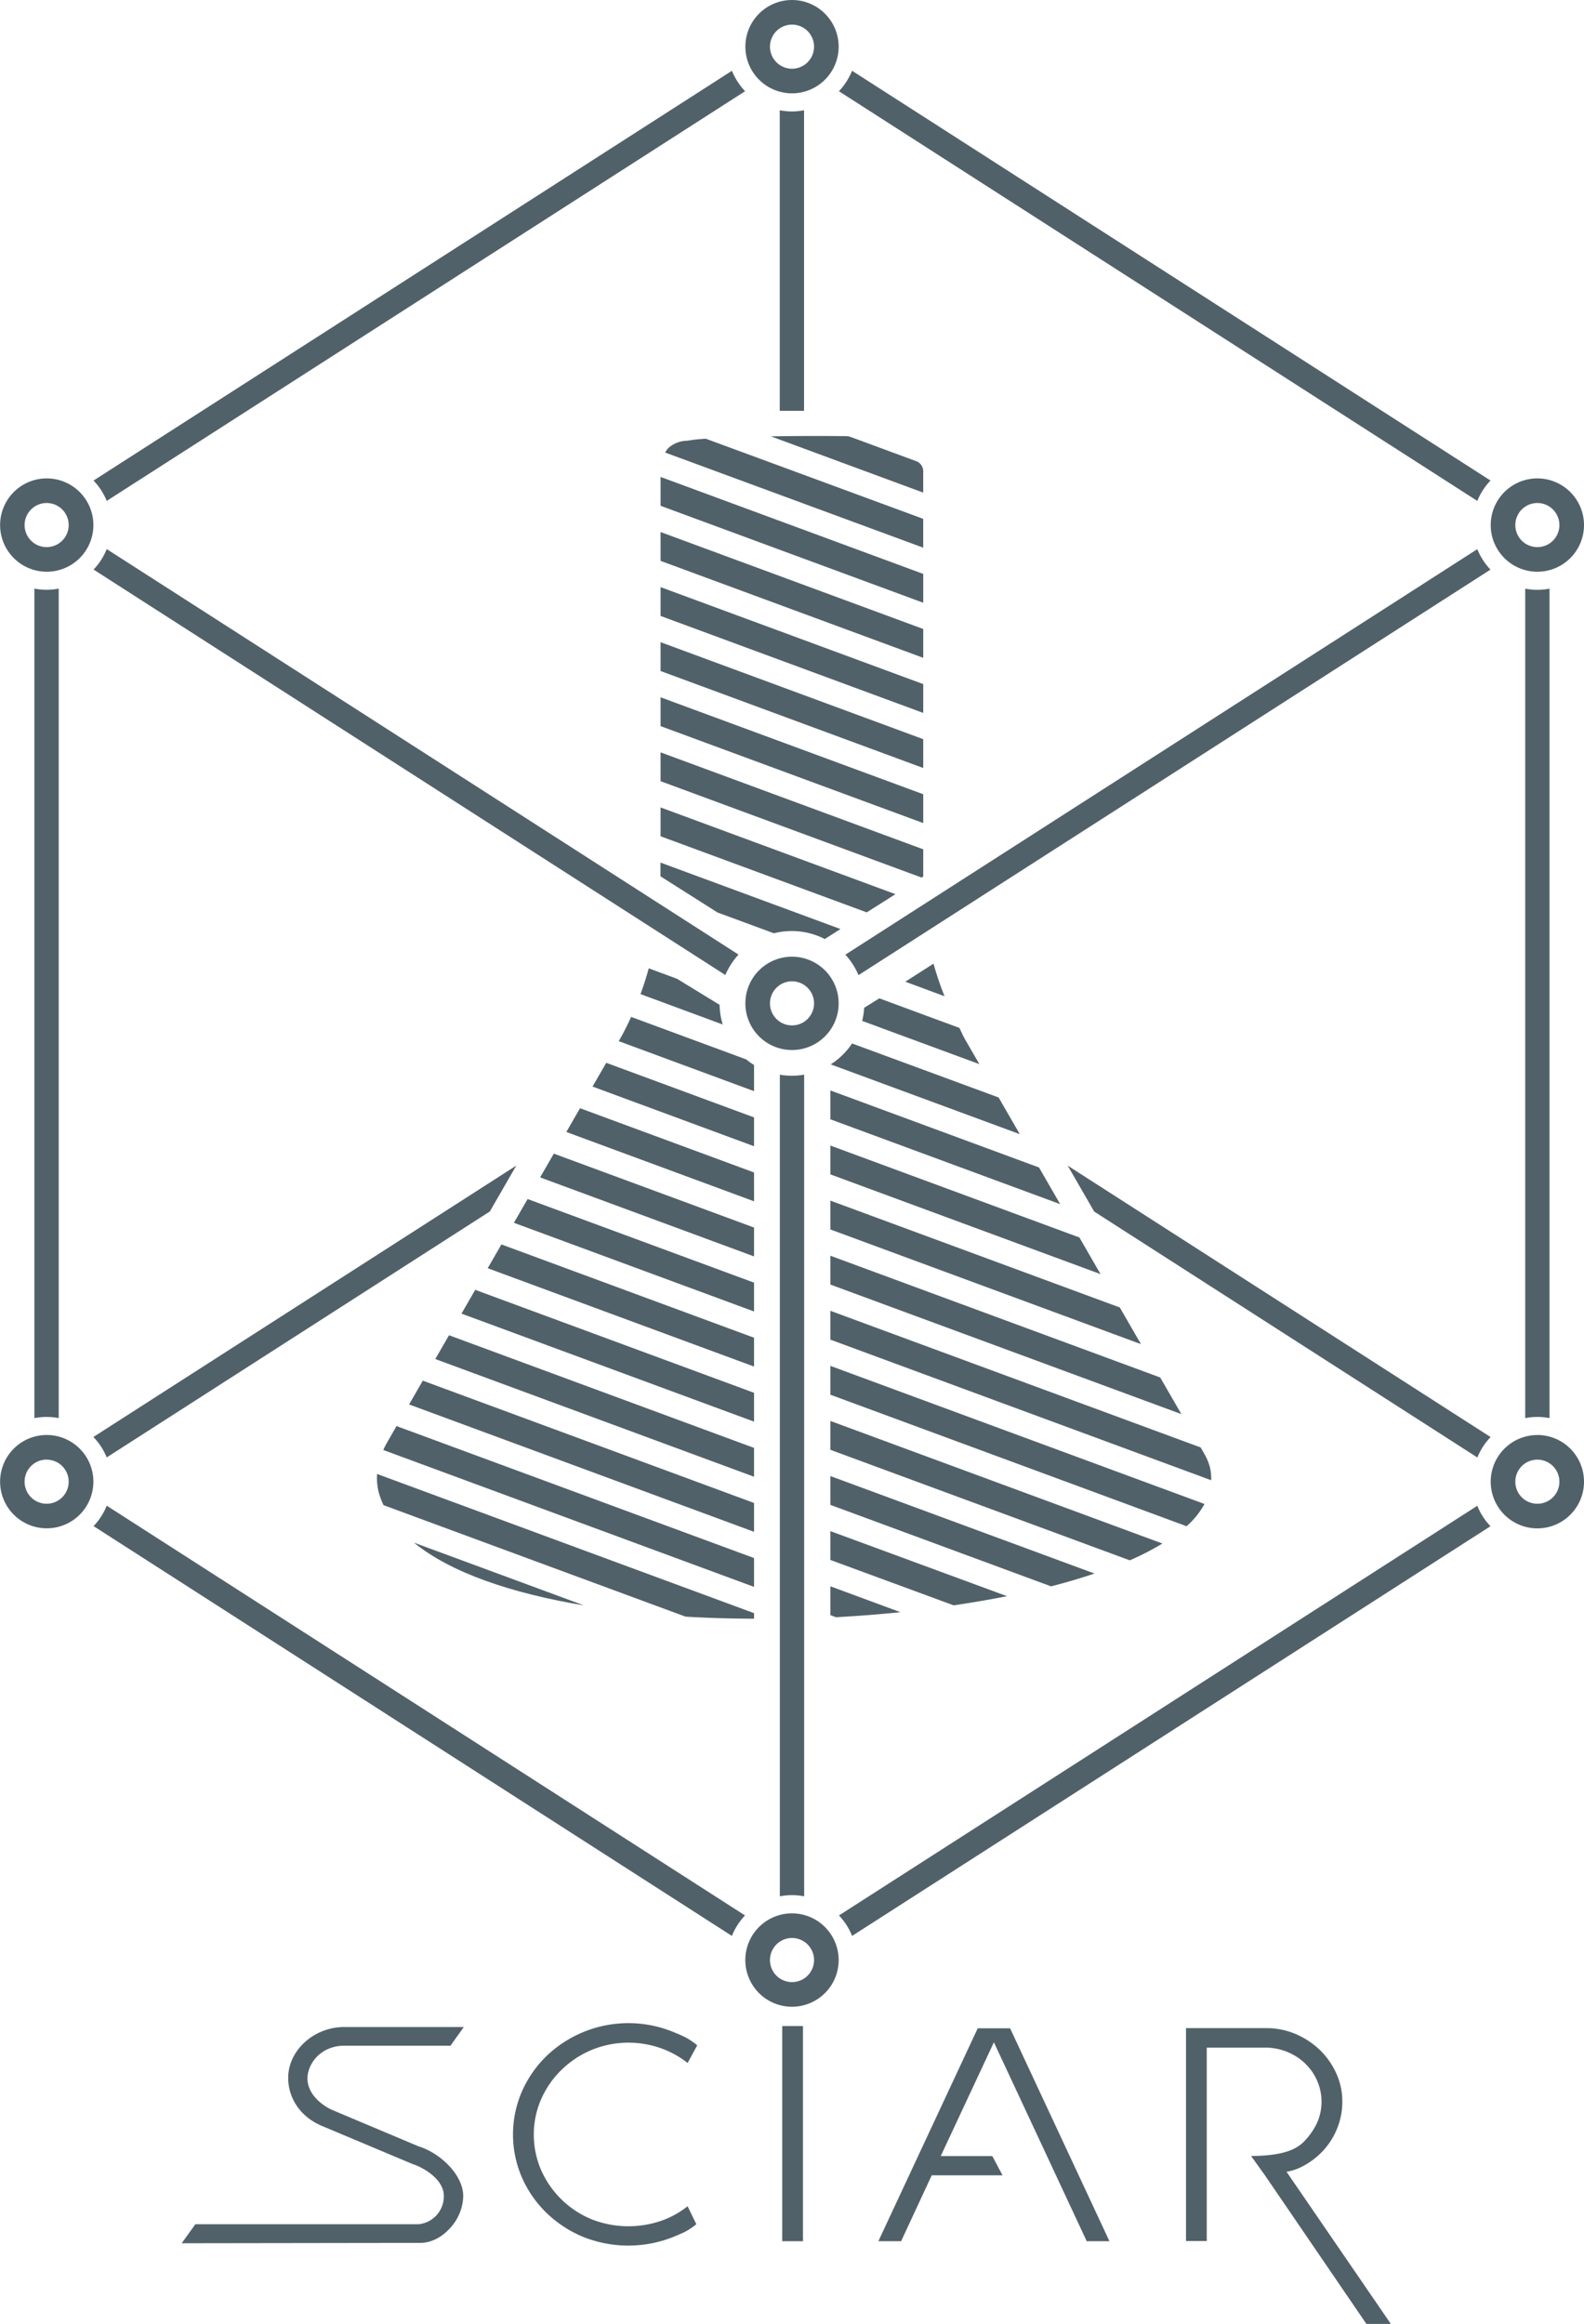 <svg xmlns="http://www.w3.org/2000/svg" viewBox="0 0 593.65 870.53"><defs><style>.cls-1{fill:#516169;}</style></defs><g id="Layer_2" data-name="Layer 2"><g id="Layer_1-2" data-name="Layer 1"><path class="cls-1" d="M296.83,9.22a8.26,8.26,0,1,1-8.26,8.26,8.26,8.26,0,0,1,8.26-8.26m0-9.22a17.48,17.48,0,1,0,17.48,17.48A17.5,17.5,0,0,0,296.83,0Z"/><path class="cls-1" d="M576.17,188.42a8.26,8.26,0,1,1-8.26,8.26,8.26,8.26,0,0,1,8.26-8.26m0-9.22a17.48,17.48,0,1,0,17.48,17.48,17.5,17.5,0,0,0-17.48-17.48Z"/><path class="cls-1" d="M17.48,188.42a8.26,8.26,0,1,1-8.26,8.26,8.26,8.26,0,0,1,8.26-8.26m0-9.22A17.48,17.48,0,1,0,35,196.68,17.5,17.5,0,0,0,17.48,179.2Z"/><path class="cls-1" d="M576.17,546.76a8.26,8.26,0,1,1-8.26,8.26,8.26,8.26,0,0,1,8.26-8.26m0-9.22A17.48,17.48,0,1,0,593.65,555a17.5,17.5,0,0,0-17.48-17.48Z"/><path class="cls-1" d="M296.83,725.94a8.26,8.26,0,1,1-8.26,8.26,8.26,8.26,0,0,1,8.26-8.26m0-9.23a17.49,17.49,0,1,0,17.48,17.49,17.51,17.51,0,0,0-17.48-17.49Z"/><path class="cls-1" d="M296.83,367.58a8.26,8.26,0,1,1-8.26,8.26,8.26,8.26,0,0,1,8.26-8.26m0-9.22a17.48,17.48,0,1,0,17.48,17.48,17.5,17.5,0,0,0-17.48-17.48Z"/><path class="cls-1" d="M17.48,546.76A8.26,8.26,0,1,1,9.22,555a8.26,8.26,0,0,1,8.26-8.26m0-9.22A17.48,17.48,0,1,0,35,555a17.5,17.5,0,0,0-17.48-17.48Z"/><polygon class="cls-1" points="222.07 407.01 282.6 429.36 282.6 418.56 227.21 398.11 222.07 407.01"/><polygon class="cls-1" points="212.25 424.02 282.6 449.99 282.6 439.19 217.39 415.12 212.25 424.02"/><polygon class="cls-1" points="202.42 441.03 282.6 470.63 282.6 459.82 207.56 432.13 202.42 441.03"/><polygon class="cls-1" points="192.6 458.04 282.6 491.26 282.6 480.46 197.74 449.14 192.6 458.04"/><polygon class="cls-1" points="182.78 475.05 282.6 511.89 282.6 501.09 187.92 466.14 182.78 475.05"/><polygon class="cls-1" points="172.96 492.06 282.6 532.52 282.6 521.72 178.1 483.15 172.96 492.06"/><polygon class="cls-1" points="163.14 509.07 282.6 553.16 282.6 542.36 168.28 500.16 163.14 509.07"/><polygon class="cls-1" points="153.32 526.08 282.6 573.79 282.6 562.99 158.46 517.17 153.32 526.08"/><path class="cls-1" d="M144.51,541.33c-.34.59-.56,1.21-.85,1.82L282.6,594.42v-10.8l-134-49.44Z"/><path class="cls-1" d="M141.82,558.56a29.88,29.88,0,0,0,1.91,5.24l113.2,41.77c8.51.52,16.93.72,25.67.77v-2.08L141.33,552.12A22.2,22.2,0,0,0,141.82,558.56Z"/><path class="cls-1" d="M218.84,601.35l-63.69-23.5C168.94,589.12,191.71,596.82,218.84,601.35Z"/><path class="cls-1" d="M346,176.51a4,4,0,0,0-2.62-3.76l-24.52-9.05a5.11,5.11,0,0,0-1.68-.32c-8.52-.12-18.67-.09-28.27.07L346,184.52Z"/><path class="cls-1" d="M346,194.35l-81.43-30a54,54,0,0,0-6.94.74,10.8,10.8,0,0,0-7.13,2.73,9.37,9.37,0,0,0-1.23,1.69L346,205.15Z"/><polygon class="cls-1" points="346.01 214.98 247.56 178.65 247.56 189.46 346.01 225.78 346.01 214.98"/><polygon class="cls-1" points="346.01 235.61 247.56 199.29 247.56 210.09 346.01 246.41 346.01 235.61"/><polygon class="cls-1" points="346.01 256.25 247.56 219.92 247.56 230.72 346.01 267.05 346.01 256.25"/><polygon class="cls-1" points="346.01 276.88 247.56 240.55 247.56 251.35 346.01 287.68 346.01 276.88"/><polygon class="cls-1" points="346.01 297.51 247.56 261.19 247.56 271.99 346.01 308.31 346.01 297.51"/><polygon class="cls-1" points="346.01 318.14 247.56 281.82 247.56 292.62 345.39 328.72 346.01 328.33 346.01 318.14"/><polygon class="cls-1" points="247.56 302.45 247.56 313.25 324.83 341.76 335.6 334.94 247.56 302.45"/><path class="cls-1" d="M339.29,367.73,354,373.17a113.73,113.73,0,0,1-4.14-12.2Z"/><path class="cls-1" d="M571.62,220.5V531.2a23.8,23.8,0,0,1,9.11,0V220.5a23.8,23.8,0,0,1-9.11,0Z"/><path class="cls-1" d="M314.43,717.49a24.33,24.33,0,0,1,4.92,7.67L558.59,571.7a24.38,24.38,0,0,1-4.93-7.66Z"/><path class="cls-1" d="M40,564a24.2,24.2,0,0,1-4.93,7.66L274.3,725.16a24.33,24.33,0,0,1,4.92-7.67Z"/><path class="cls-1" d="M22,531.2V220.48a23.8,23.8,0,0,1-9.11,0V531.2a23.8,23.8,0,0,1,9.11,0Z"/><path class="cls-1" d="M279.25,34.17a24.25,24.25,0,0,1-4.93-7.66L35.06,180A24.43,24.43,0,0,1,40,187.63Z"/><path class="cls-1" d="M558.61,180,319.33,26.5a24.33,24.33,0,0,1-4.92,7.67L553.67,187.64A24.34,24.34,0,0,1,558.61,180Z"/><polygon class="cls-1" points="311.2 419.27 397.33 451.05 389.4 437.32 311.2 408.46 311.2 419.27"/><polygon class="cls-1" points="311.2 439.9 412.46 477.26 404.54 463.54 311.2 429.1 311.2 439.9"/><polygon class="cls-1" points="311.2 460.53 427.61 503.49 419.68 489.76 311.2 449.73 311.2 460.53"/><polygon class="cls-1" points="311.2 481.17 442.75 529.7 434.82 515.98 311.2 470.37 311.2 481.17"/><path class="cls-1" d="M311.2,501.8l142.73,52.67a18.54,18.54,0,0,0-.51-5,20.72,20.72,0,0,0-2.25-5.19L450,542.2,311.2,491Z"/><path class="cls-1" d="M311.2,522.43,444.71,571.7a31.09,31.09,0,0,0,6.71-8.33L311.2,511.63Z"/><path class="cls-1" d="M311.2,543.07l112.22,41.4a102.29,102.29,0,0,0,12.23-6.29L311.2,532.26Z"/><path class="cls-1" d="M311.2,563.7l82.72,30.52c5.75-1.47,11.15-3.08,16.28-4.8l-99-36.52Z"/><path class="cls-1" d="M311.2,584.33l46.2,17c6.86-1,13.54-2.15,20-3.43L311.2,573.53Z"/><path class="cls-1" d="M311.2,605l2.09.78c8.15-.44,16.23-1.07,24.18-1.88l-26.27-9.7Z"/><path class="cls-1" d="M301.34,153.89V41.3a23.54,23.54,0,0,1-9.11,0V153.89Z"/><path class="cls-1" d="M236.54,380.92c-1.38,3-2.85,6-4.52,8.86l-.13.22,50.71,18.73v-9.8a27.34,27.34,0,0,1-2.93-2.09Z"/><path class="cls-1" d="M292.27,402.57V710.33a23.8,23.8,0,0,1,9.11,0V402.55a26.74,26.74,0,0,1-4.59.4A28,28,0,0,1,292.27,402.57Z"/><path class="cls-1" d="M558.59,213.37a24.61,24.61,0,0,1-4.93-7.66L316.83,357.6a27,27,0,0,1,4.92,7.67Z"/><path class="cls-1" d="M40,205.68a24.36,24.36,0,0,1-4.93,7.67L271.84,365.22a27.14,27.14,0,0,1,4.94-7.65Z"/><path class="cls-1" d="M309.14,351.72,315,348l-67.47-24.89v5.14l21.38,13.55,21.13,7.79a27.1,27.1,0,0,1,19.07,2.15Z"/><path class="cls-1" d="M367.05,398.61l-5.5-9.51c-.75-1.32-1.29-2.72-2-4.06l-30-11.08-5.68,3.54a27.44,27.44,0,0,1-.75,4.91Z"/><path class="cls-1" d="M311.33,398.7l70.86,26.13-7.93-13.73-54.92-20.24A27.21,27.21,0,0,1,311.33,398.7Z"/><path class="cls-1" d="M253.73,366.63l-10.59-3.91c-.89,3.26-1.93,6.48-3.09,9.66l30.82,11.38a26.72,26.72,0,0,1-1.18-7.36Z"/><path class="cls-1" d="M193.49,436.61,35,538.27a24.33,24.33,0,0,1,5,7.65L183.57,453.8Z"/><path class="cls-1" d="M400.15,436.63,558.64,538.3a24.21,24.21,0,0,0-4.95,7.65L410.08,453.83Z"/><path class="cls-1" d="M210.54,775.24A35.92,35.92,0,0,1,222,767.76a36.43,36.43,0,0,1,27.1,0,35,35,0,0,1,8.6,5l3.61-6.63c-3.23-2.59-5-3.36-9-5a44.41,44.41,0,0,0-47.47,9,42.18,42.18,0,0,0-9.23,13.29,40.44,40.44,0,0,0,0,32.23,42,42,0,0,0,9.23,13.28,43.93,43.93,0,0,0,13.79,9,45.53,45.53,0,0,0,33.68,0c3.93-1.65,5.43-2.19,8.66-4.77l-3.28-6.74a33.93,33.93,0,0,1-8.66,5,37.71,37.71,0,0,1-27,0,35.33,35.33,0,0,1-19.26-18.62,33.34,33.34,0,0,1-2.71-13.22,33,33,0,0,1,2.71-13.17A34.89,34.89,0,0,1,210.54,775.24Z"/><polygon class="cls-1" points="366.43 759.76 329.19 839.52 337.72 839.52 344.69 824.52 348.06 817.26 349.2 814.83 375.72 814.83 371.91 807.64 352.56 807.64 372.49 765.01 407.28 839.52 415.8 839.52 378.56 759.76 366.43 759.76"/><path class="cls-1" d="M482.16,813.5a19.29,19.29,0,0,0,2.22-.49,17.86,17.86,0,0,0,2.47-.89,28.63,28.63,0,0,0,6.63-4.22,27.12,27.12,0,0,0,5.11-5.75,27.84,27.84,0,0,0,3.3-7,26.39,26.39,0,0,0,1.18-7.89,25.31,25.31,0,0,0-2.25-10.59,28.63,28.63,0,0,0-6.14-8.76,30.09,30.09,0,0,0-9.1-6,28,28,0,0,0-11.09-2.21h-30v79.76h7.77V767H474a21.87,21.87,0,0,1,12.8,4,20.16,20.16,0,0,1,6.87,8.49,19.6,19.6,0,0,1,0,15.56,25.23,25.23,0,0,1-4.41,6.55c-3.57,4.13-9.7,5.9-20.38,6l5.21,7.26,38,55.63h9.16Z"/><path class="cls-1" d="M129,766.28c.24,0,.5,0,.75,0l39.08,0,5-7H129c-9,0-17.28,5.59-20.07,13.59-2.71,7.72.39,18.53,11.49,23.37l34.08,14.32c4.75,1.53,12,6.11,11.83,12.17a10.47,10.47,0,0,1-9.4,10.42H73.22l-5.13,7.13,89.44-.13h0c3.88,0,7.8-1.93,10.93-5.3a18.31,18.31,0,0,0,5.14-11.94c.2-8-8.35-16.23-16.47-18.85l-.09,0-32.29-13.6c-4.3-1.82-11.68-7.36-8.91-15.34C117.74,769.74,122.89,766.28,129,766.28Z"/><polygon class="cls-1" points="293.16 839.52 293.8 839.52 300.3 839.52 300.94 839.52 300.94 758.93 293.16 758.93 293.16 839.52"/></g></g></svg>